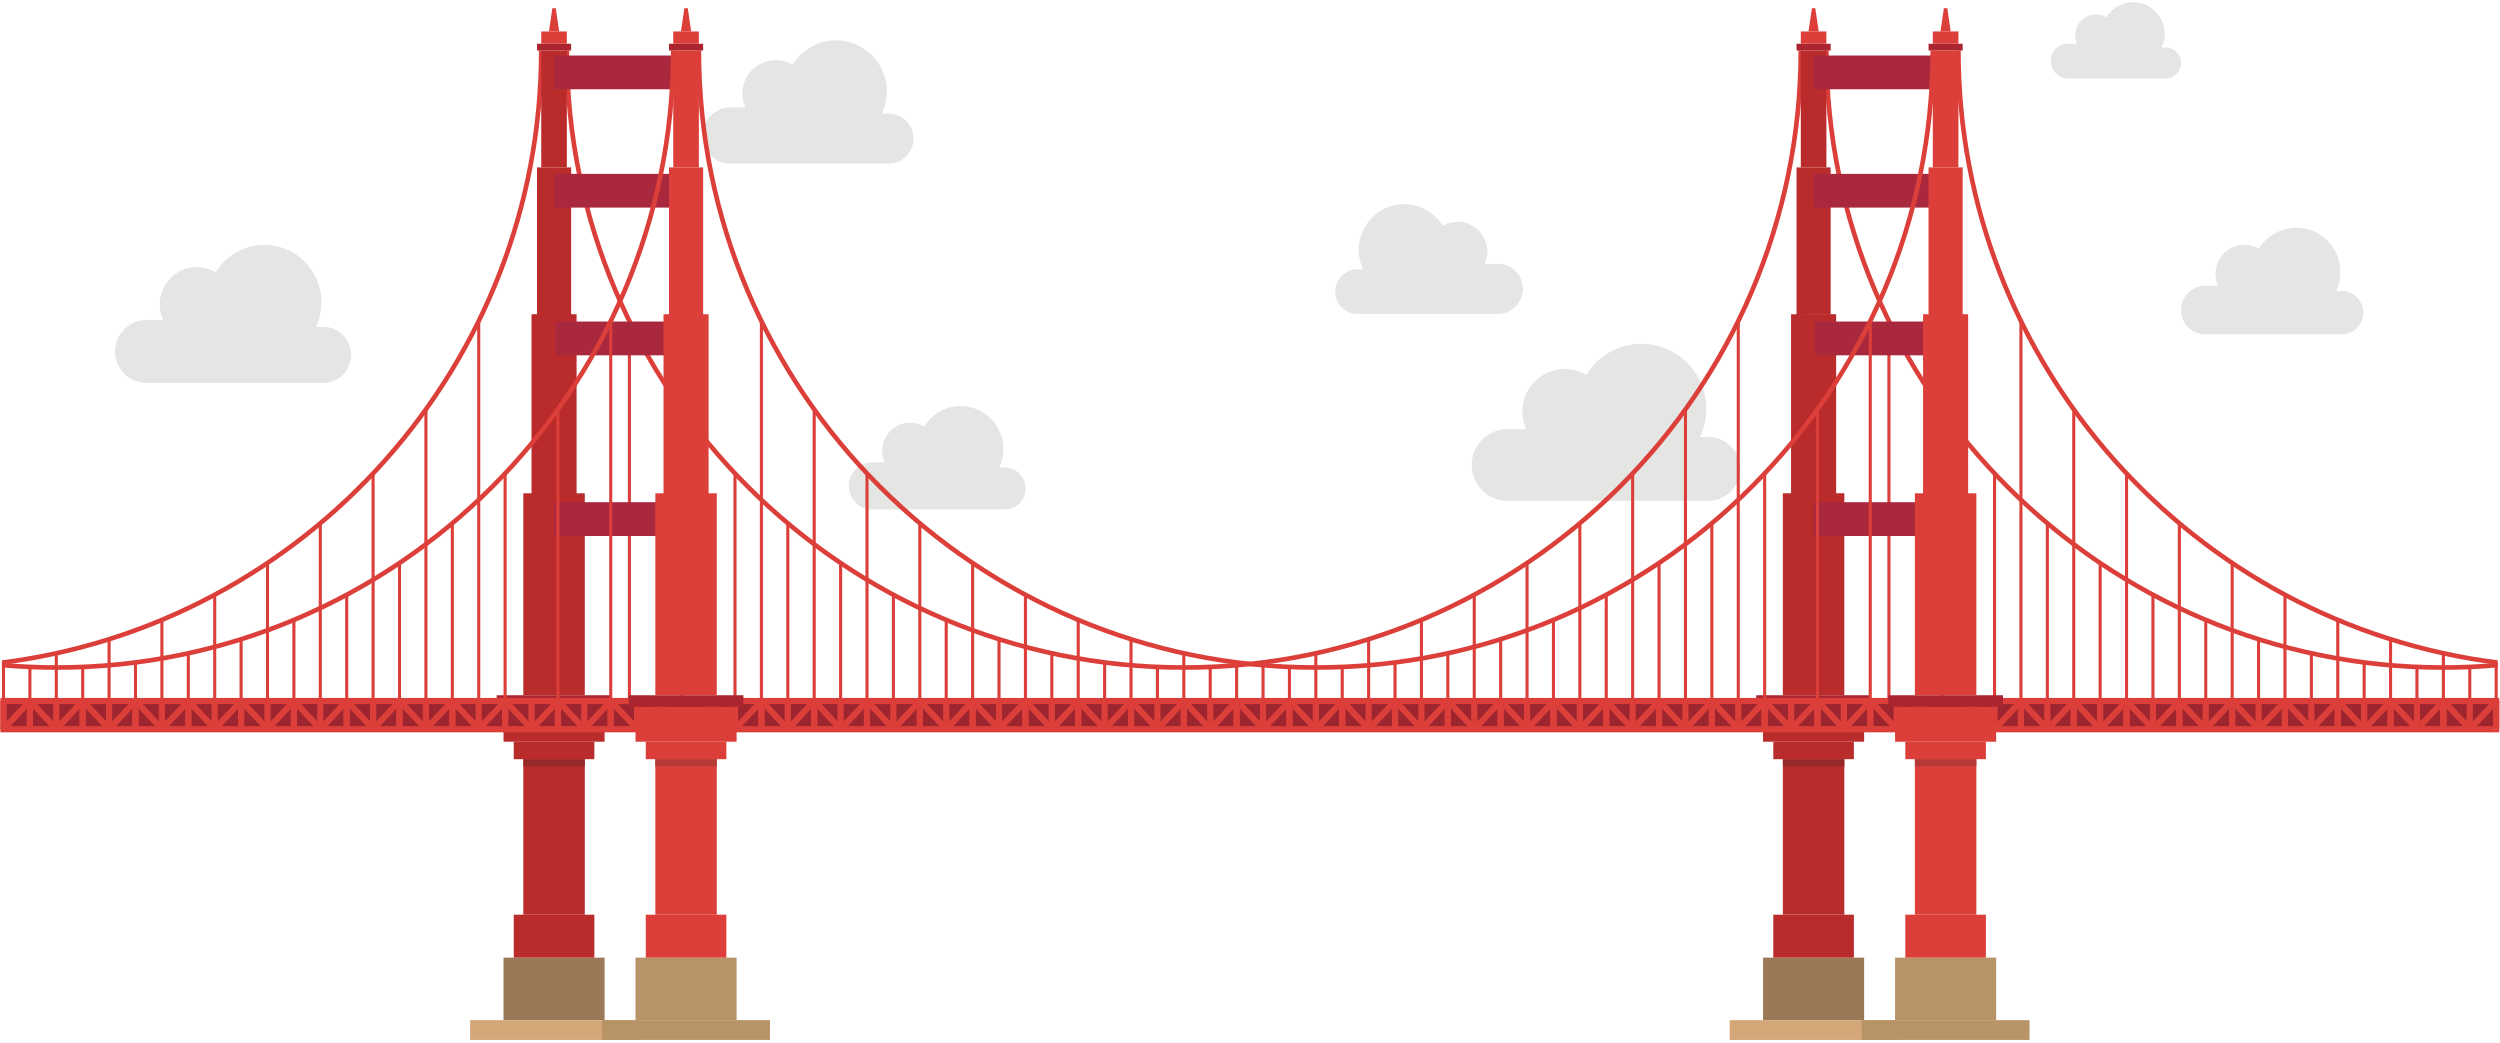 <svg width="808" height="337" xmlns="http://www.w3.org/2000/svg"><g fill="none" fill-rule="evenodd"><g fill="#E5E6E3"><path d="M552.143 141.233h-2.698a21.052 21.052 0 0 0 2.037-9.019c0-11.648-9.393-21.091-20.979-21.091-7.549 0-14.148 4.022-17.843 10.037a13.564 13.564 0 0 0-6.924-1.902c-7.565 0-13.698 6.165-13.698 13.771 0 2.024.444 3.94 1.225 5.671h-6.095c-6.332 0-11.514 5.209-11.514 11.575s5.182 11.575 11.514 11.575h64.975c5.639 0 10.253-4.639 10.253-10.309 0-5.669-4.614-10.308-10.253-10.308M699.938 15.352h-1.309c.627-1.329.988-2.81.988-4.379 0-5.656-4.56-10.241-10.186-10.241-3.666 0-6.869 1.952-8.664 4.873a6.59 6.59 0 0 0-3.362-.923c-3.674 0-6.652 2.993-6.652 6.687 0 .982.216 1.913.595 2.753h-2.959c-3.076 0-5.591 2.529-5.591 5.621 0 3.091 2.515 5.62 5.591 5.62h31.549c2.739 0 4.979-2.252 4.979-5.005s-2.24-5.006-4.979-5.006M438.697 87.049h1.886a14.736 14.736 0 0 1-1.424-6.306c0-8.144 6.568-14.746 14.668-14.746 5.277 0 9.891 2.812 12.475 7.018a9.479 9.479 0 0 1 4.84-1.331c5.29 0 9.578 4.311 9.578 9.629a9.624 9.624 0 0 1-.857 3.964h4.261c4.428 0 8.05 3.642 8.05 8.093 0 4.451-3.622 8.093-8.05 8.093h-45.427c-3.942 0-7.169-3.243-7.169-7.207 0-3.965 3.227-7.207 7.169-7.207M104.461 105.636h-2.371a18.52 18.52 0 0 0 1.79-7.93c0-10.24-8.257-18.543-18.444-18.543-6.637 0-12.438 3.537-15.687 8.825a11.928 11.928 0 0 0-6.087-1.673c-6.652 0-12.044 5.421-12.044 12.108a12.1 12.1 0 0 0 1.077 4.986h-5.359c-5.567 0-10.122 4.579-10.122 10.176s4.555 10.177 10.122 10.177h57.125c4.958 0 9.015-4.079 9.015-9.063 0-4.985-4.057-9.063-9.015-9.063M324.722 151.085h-1.777a13.876 13.876 0 0 0 1.342-5.941c0-7.673-6.188-13.893-13.82-13.893-4.973 0-9.32 2.649-11.754 6.611a8.937 8.937 0 0 0-4.561-1.253c-4.983 0-9.024 4.061-9.024 9.072 0 1.333.294 2.595.808 3.735h-4.015c-4.171 0-7.585 3.432-7.585 7.625 0 4.194 3.414 7.625 7.585 7.625h42.801c3.715 0 6.754-3.056 6.754-6.791 0-3.734-3.039-6.79-6.754-6.79M287.169 36.704h-2.119a16.537 16.537 0 0 0 1.6-7.085c0-9.152-7.379-16.571-16.483-16.571-5.931 0-11.115 3.159-14.018 7.885a10.657 10.657 0 0 0-5.44-1.495c-5.944 0-10.763 4.845-10.763 10.82 0 1.591.35 3.096.963 4.456h-4.789c-4.975 0-9.046 4.092-9.046 9.094s4.071 9.094 9.046 9.094h51.049c4.431 0 8.057-3.644 8.057-8.099 0-4.454-3.626-8.099-8.057-8.099M756.855 94.056h-1.831a14.31 14.31 0 0 0 1.383-6.124c0-7.91-6.378-14.322-14.246-14.322-5.126 0-9.606 2.731-12.115 6.815a9.208 9.208 0 0 0-4.702-1.292c-5.137 0-9.302 4.187-9.302 9.352 0 1.374.303 2.675.832 3.85h-4.139c-4.299 0-7.818 3.537-7.818 7.86s3.519 7.86 7.818 7.86h44.12c3.831 0 6.963-3.15 6.963-6.999 0-3.851-3.132-7-6.963-7"/></g><path fill="#DC3F39" d="M305.316 226.563h1v-26.152h-1zM322.382 226.563h1v-19.925h-1zM339.448 226.563h1v-15.398h-1zM356.514 226.563h1v-12.451h-1zM373.58 226.563h1v-11.071h-1zM390.646 226.563h1v-11.071h-1zM407.711 226.563h1v-12.451h-1zM424.777 226.563h1v-15.398h-1zM441.843 226.563h1v-19.924h-1zM458.909 226.563h1V200.41h-1z"/><path d="M382.613 216.49c-110.365 0-200.154-89.788-200.154-200.153h1.5c0 109.537 89.116 198.653 198.654 198.653 109.537 0 198.653-89.116 198.653-198.653h1.5c0 110.365-89.788 200.153-200.153 200.153" fill="#DC3F39"/><path fill="#DC3F39" d="M202.921 226.563h1V103.912h-1zM219.987 226.563h1V132.45h-1zM237.053 226.563h1v-73.407h-1zM254.119 226.563h1v-57.321h-1zM271.185 226.563h1v-44.502h-1zM288.25 226.563h1v-34.254h-1zM475.975 226.563h1v-34.254h-1zM493.04 226.563h1v-44.502h-1zM510.106 226.563h1v-57.318h-1zM527.172 226.563h1v-73.407h-1zM544.238 226.563h1V132.45h-1zM561.304 226.563h1V103.912h-1zM.627 226.563h1v-12.451h-1zM17.693 226.563h1v-15.398h-1zM34.759 226.563h1v-19.924h-1zM51.825 226.563h1V200.41h-1zM68.891 226.563h1v-34.254h-1zM85.957 226.563h1v-44.502h-1zM103.022 226.563h1v-57.318h-1zM120.088 226.563h1v-73.407h-1zM137.154 226.563h1V132.45h-1zM154.22 226.563h1V103.912h-1z"/><path d="M174.181 16.337c0 101.037-75.822 184.698-173.554 197.074v1.509c98.561-12.385 175.054-96.717 175.054-198.583h-1.5M712.4 226.563h1v-26.152h-1zM729.467 226.563h1v-19.925h-1zM746.532 226.563h1v-15.398h-1zM763.599 226.563h1v-12.451h-1zM780.664 226.563h1v-11.071h-1zM797.729 226.563h1v-11.071h-1zM610.005 226.563h1V103.912h-1zM627.071 226.563h1V132.45h-1zM644.137 226.563h1v-73.407h-1zM661.203 226.563h1v-57.321h-1zM678.269 226.563h1v-44.502h-1zM695.335 226.563h1v-34.254h-1z" fill="#DC3F39"/><path d="M807.263 214.204c-5.789.51-11.646.786-17.566.786-109.538 0-198.653-89.116-198.653-198.653h-1.5c0 110.365 89.788 200.153 200.153 200.153 5.92 0 11.776-.274 17.566-.78v-1.506" fill="#DC3F39"/><path fill="#BA2B2B" d="M569.819 239.721h32.671v-11.295h-32.671z"/><path fill="#9A7957" d="M569.819 329.717h32.671v-20.209h-32.671z"/><path fill="#BA2B2B" d="M573.131 245.369h26.048v-5.648h-26.048zM573.131 309.508h26.048v-13.881h-26.048z"/><path fill="#AB2531" d="M567.612 228.426h37.086v-3.725h-37.086z"/><path fill="#BA2B2B" d="M576.222 295.627h19.867v-50.259h-19.867zM576.222 224.701h19.867V159.43h-19.867zM578.87 159.43h14.569v-57.87H578.87zM580.636 101.56h11.038V54.1h-11.038z"/><path fill="#AB2531" d="M580.636 16.337h11.038v-2.195h-11.038z"/><path fill="#BA2B2B" d="M582.016 54.1h8.278V16.337h-8.278z"/><path fill="#DC3F39" d="M582.016 14.142h8.278v-3.98h-8.278z"/><path fill="#DC3F39" d="M587.811 10.162h-3.312l1.105-7.502h1.103l1.104 7.502"/><path fill="#D3A778" d="M559.03 336.108h54.249v-6.391H559.03z"/><path fill="#982929" d="M576.222 247.688h19.867v-2.32h-19.867z"/><path fill="#BA2B2B" d="M162.735 239.721h32.671v-11.295h-32.671z"/><path fill="#9A7957" d="M162.735 329.717h32.671v-20.209h-32.671z"/><path fill="#BA2B2B" d="M166.046 245.369h26.049v-5.648h-26.049zM166.046 309.508h26.049v-13.881h-26.049z"/><path fill="#AB2531" d="M160.527 228.426h37.086v-3.725h-37.086z"/><path fill="#BA2B2B" d="M169.137 295.627h19.867v-50.259h-19.867zM169.137 224.701h19.867V159.43h-19.867zM171.786 159.43h14.569v-57.87h-14.569zM173.551 101.56h11.038V54.1h-11.038z"/><path fill="#AB2531" d="M173.551 16.337h11.038v-2.195h-11.038z"/><path fill="#BA2B2B" d="M174.931 54.1h8.278V16.337h-8.278z"/><path fill="#DC3F39" d="M174.931 14.142h8.278v-3.98h-8.278z"/><path fill="#DC3F39" d="M180.726 10.162h-3.311l1.104-7.502h1.103l1.104 7.502"/><path fill="#D3A778" d="M151.946 336.108h54.249v-6.391h-54.249z"/><path fill="#982929" d="M169.137 247.688h19.867v-2.32h-19.867z"/><path fill="#AA283E" d="M586.155 28.855h38.526V17.938h-38.526zM586.155 67.105h38.526V56.188h-38.526zM586.543 114.842h38.525v-10.917h-38.525zM586.155 173.23h38.526v-10.917h-38.526zM179.07 28.855h38.526V17.938H179.07zM179.07 67.105h38.526V56.188H179.07zM179.458 114.842h38.526v-10.917h-38.526zM179.07 173.23h38.526v-10.917H179.07z"/><path fill="#9D252F" d="M806.764 235.688H1.127v-9.125h805.636l.001 9.125"/><g><path fill="#DC3F39" d="M806.764 235.688v-1H2.127v-7.125h803.636l.001 8.125h1v-1 1h1l-.001-10.125H.127v11.125h807.637v-1h-1"/><path fill="#DC3F39" d="M245.085 235.688h2v-9.125h-2zM262.151 235.688h2v-9.125h-2zM253.619 235.688h2v-9.125h-2z"/><path fill="#DC3F39" d="M255.987 235.688h-2.368l.038-.436 8.126-8.689h2.368v.395l-8.164 8.73"/><path fill="#DC3F39" d="M253.317 235.688h2.369l-.039-.436-8.126-8.689h-2.368v.395l8.164 8.73M228.02 235.688h2v-9.125h-2z"/><path fill="#DC3F39" d="M245.085 235.688h2v-9.125h-2zM236.553 235.688h2v-9.125h-2z"/><path fill="#DC3F39" d="M238.921 235.688h-2.368l.038-.436 8.126-8.689h2.368v.395l-8.164 8.73"/><path fill="#DC3F39" d="M236.251 235.688h2.369l-.038-.436-8.126-8.689h-2.369v.395l8.164 8.73M262.151 235.688h2v-9.125h-2zM279.217 235.688h2v-9.125h-2zM270.685 235.688h2v-9.125h-2z"/><path fill="#DC3F39" d="M273.053 235.688h-2.368l.038-.436 8.126-8.689h2.368v.395l-8.164 8.73"/><path fill="#DC3F39" d="M270.383 235.688h2.369l-.039-.436-8.126-8.689h-2.368v.395l8.164 8.73M279.217 235.688h2v-9.125h-2zM296.283 235.688h2v-9.125h-2zM287.75 235.688h2v-9.125h-2z"/><path fill="#DC3F39" d="M290.119 235.688h-2.369l.039-.436 8.126-8.689h2.368v.395l-8.164 8.73"/><path fill="#DC3F39" d="M287.449 235.688h2.369l-.039-.436-8.126-8.689h-2.368v.395l8.164 8.73M296.283 235.688h2v-9.125h-2zM313.349 235.688h2v-9.125h-2zM304.816 235.688h2v-9.125h-2z"/><path fill="#DC3F39" d="M307.185 235.688h-2.369l.038-.436 8.126-8.689h2.369v.395l-8.164 8.73"/><path fill="#DC3F39" d="M304.515 235.688h2.369l-.039-.436-8.126-8.689h-2.368v.395l8.164 8.73M313.349 235.688h2v-9.125h-2zM330.415 235.688h2v-9.125h-2zM321.882 235.688h2v-9.125h-2z"/><path fill="#DC3F39" d="M324.251 235.688h-2.369l.038-.436 8.126-8.689h2.369v.395l-8.164 8.73"/><path fill="#DC3F39" d="M321.581 235.688h2.369l-.039-.436-8.126-8.689h-2.368v.395l8.164 8.73M330.415 235.688h2v-9.125h-2zM347.481 235.688h2v-9.125h-2zM338.948 235.688h2v-9.125h-2z"/><path fill="#DC3F39" d="M341.317 235.688h-2.369l.038-.436 8.126-8.689h2.369v.395l-8.164 8.73"/><path fill="#DC3F39" d="M338.646 235.688h2.37l-.039-.436-8.126-8.689h-2.368v.395l8.163 8.73M347.481 235.688h2v-9.125h-2zM364.547 235.688h2v-9.125h-2zM356.014 235.688h2v-9.125h-2z"/><path fill="#DC3F39" d="M358.383 235.688h-2.369l.038-.436 8.126-8.689h2.369v.395l-8.164 8.73"/><path fill="#DC3F39" d="M355.712 235.688h2.37l-.039-.436-8.126-8.689h-2.368v.395l8.163 8.73M364.547 235.688h2v-9.125h-2zM381.613 235.688h2v-9.125h-2zM373.08 235.688h2v-9.125h-2z"/><path fill="#DC3F39" d="M375.449 235.688h-2.369l.038-.436 8.126-8.689h2.369v.395l-8.164 8.73"/><path fill="#DC3F39" d="M372.778 235.688h2.369l-.038-.436-8.126-8.689h-2.368v.395l8.163 8.73M381.613 235.688h2v-9.125h-2zM398.679 235.688h2v-9.125h-2zM390.146 235.688h2v-9.125h-2z"/><path fill="#DC3F39" d="M392.515 235.688h-2.369l.038-.436 8.126-8.689h2.369v.395l-8.164 8.73"/><path fill="#DC3F39" d="M389.844 235.688h2.369l-.038-.436-8.126-8.689h-2.368v.395l8.163 8.73M398.679 235.688h2v-9.125h-2zM415.744 235.688h2v-9.125h-2zM407.212 235.688h2v-9.125h-2z"/><path fill="#DC3F39" d="M409.581 235.688h-2.369l.038-.436 8.126-8.689h2.368v.395l-8.163 8.73"/><path fill="#DC3F39" d="M406.91 235.688h2.369l-.038-.436-8.126-8.689h-2.368v.395l8.163 8.73M415.744 235.688h2v-9.125h-2zM432.811 235.688h2v-9.125h-2zM424.277 235.688h2v-9.125h-2z"/><path fill="#DC3F39" d="M426.646 235.688h-2.369l.038-.436 8.127-8.689h2.369v.395l-8.165 8.73"/><path fill="#DC3F39" d="M423.977 235.688h2.368l-.038-.436-8.126-8.689h-2.368v.395l8.164 8.73M432.811 235.688h2v-9.125h-2zM449.876 235.688h2v-9.125h-2zM441.344 235.688h2v-9.125h-2z"/><path fill="#DC3F39" d="M443.712 235.688h-2.368l.038-.436 8.126-8.689h2.368v.395l-8.164 8.73"/><path fill="#DC3F39" d="M441.042 235.688h2.369l-.038-.436-8.126-8.689h-2.369v.395l8.164 8.73M449.876 235.688h2v-9.125h-2zM466.942 235.688h2v-9.125h-2zM458.409 235.688h2v-9.125h-2z"/><path fill="#DC3F39" d="M460.778 235.688h-2.369l.038-.436 8.127-8.689h2.368v.395l-8.164 8.73"/><path fill="#DC3F39" d="M458.108 235.688h2.369l-.039-.436-8.125-8.689h-2.369v.395l8.164 8.73M466.942 235.688h2v-9.125h-2zM484.008 235.688h2v-9.125h-2zM475.476 235.688h2v-9.125h-2z"/><path fill="#DC3F39" d="M477.844 235.688h-2.368l.038-.436 8.126-8.689h2.368v.395l-8.164 8.73"/><path fill="#DC3F39" d="M475.174 235.688h2.369l-.038-.436-8.127-8.689h-2.368v.395l8.164 8.73M484.008 235.688h2v-9.125h-2zM501.074 235.688h2v-9.125h-2zM492.541 235.688h2v-9.125h-2z"/><path fill="#DC3F39" d="M494.91 235.688h-2.369l.039-.436 8.126-8.689h2.368v.395l-8.164 8.73"/><path fill="#DC3F39" d="M492.24 235.688h2.368l-.038-.436-8.126-8.689h-2.368v.395l8.164 8.73M501.074 235.688h2v-9.125h-2zM518.14 235.688h2v-9.125h-2zM509.607 235.688h2v-9.125h-2z"/><path fill="#DC3F39" d="M511.977 235.688h-2.37l.039-.436 8.125-8.689h2.369v.395l-8.163 8.73"/><path fill="#DC3F39" d="M509.306 235.688h2.369l-.038-.436-8.127-8.689h-2.368v.395l8.164 8.73M518.14 235.688h2v-9.125h-2zM535.206 235.688h2v-9.125h-2zM526.673 235.688h2v-9.125h-2z"/><path fill="#DC3F39" d="M529.042 235.688h-2.369l.038-.436 8.127-8.689h2.368v.395l-8.164 8.73"/><path fill="#DC3F39" d="M526.372 235.688h2.368l-.038-.436-8.126-8.689h-2.368v.395l8.164 8.73M535.206 235.688h2v-9.125h-2zM552.271 235.688h2v-9.125h-2zM543.739 235.688h2v-9.125h-2z"/><path fill="#DC3F39" d="M546.107 235.688h-2.368l.038-.436 8.126-8.689h2.368v.395l-8.164 8.73"/><path fill="#DC3F39" d="M543.438 235.688h2.369l-.038-.436-8.126-8.689h-2.37v.395l8.165 8.73M552.271 235.688h2v-9.125h-2zM569.338 235.688h2v-9.125h-2zM560.805 235.688h2v-9.125h-2z"/><path fill="#DC3F39" d="M563.174 235.688h-2.369l.038-.436 8.127-8.689h2.368v.395l-8.164 8.73"/><path fill="#DC3F39" d="M560.504 235.688h2.368l-.038-.436-8.126-8.689h-2.368v.395l8.164 8.73M569.338 235.688h2v-9.125h-2zM586.403 235.688h2v-9.125h-2zM577.871 235.688h2v-9.125h-2z"/><path fill="#DC3F39" d="M580.239 235.688h-2.368l.038-.436 8.126-8.689h2.368v.395l-8.164 8.73"/><path fill="#DC3F39" d="M577.569 235.688h2.369l-.038-.436-8.127-8.689h-2.368v.395l8.164 8.73M586.403 235.688h2v-9.125h-2zM603.47 235.688h2v-9.125h-2zM594.937 235.688h2v-9.125h-2z"/><path fill="#DC3F39" d="M597.306 235.688h-2.369l.038-.436 8.127-8.689h2.368v.395l-8.164 8.73"/><path fill="#DC3F39" d="M594.636 235.688h2.368l-.038-.436-8.126-8.689h-2.368v.395l8.164 8.73M603.47 235.688h2v-9.125h-2zM620.535 235.688h2v-9.125h-2zM612.003 235.688h2v-9.125h-2z"/><path fill="#DC3F39" d="M614.372 235.688h-2.369l.038-.436 8.126-8.689h2.368v.395l-8.163 8.73"/><path fill="#DC3F39" d="M611.701 235.688h2.369l-.038-.436-8.126-8.689h-2.369v.395l8.164 8.73M347.981 226.563h1v-26.152h-1zM365.047 226.563h1v-19.925h-1zM382.113 226.563h1v-15.398h-1zM399.179 226.563h1v-12.451h-1zM416.244 226.563h1v-11.071h-1zM433.31 226.563h1v-11.071h-1zM450.376 226.563h1v-12.451h-1zM467.441 226.563h1v-15.398h-1zM484.508 226.563h1v-19.924h-1zM501.573 226.563h1V200.41h-1z"/><path d="M425.276 216.49c-110.364 0-200.152-89.788-200.152-200.153h1.5c0 109.537 89.115 198.653 198.652 198.653 109.538 0 198.654-89.116 198.654-198.653h1.5c0 110.365-89.788 200.153-200.154 200.153" fill="#DC3F39"/><path fill="#DC3F39" d="M245.585 226.563h1V103.912h-1zM262.651 226.563h1V132.45h-1zM279.717 226.563h1v-73.407h-1zM296.783 226.563h1v-57.321h-1zM313.849 226.563h1v-44.502h-1zM330.915 226.563h1v-34.254h-1zM518.64 226.563h1v-34.254h-1zM535.705 226.563h1v-44.502h-1zM552.771 226.563h1v-57.318h-1zM569.837 226.563h1v-73.407h-1zM586.902 226.563h1V132.45h-1zM603.969 226.563h1V103.912h-1zM25.726 235.688h2v-9.125h-2zM42.792 235.688h2v-9.125h-2zM34.259 235.688h2v-9.125h-2z"/><path fill="#DC3F39" d="M36.628 235.688h-2.369l.038-.436 8.126-8.689h2.369v.395l-8.164 8.73"/><path fill="#DC3F39" d="M33.957 235.688h2.369l-.038-.436-8.126-8.689h-2.369v.395l8.164 8.73M8.66 235.688h2v-9.125h-2z"/><path fill="#DC3F39" d="M25.726 235.688h2v-9.125h-2zM17.193 235.688h2v-9.125h-2z"/><path fill="#DC3F39" d="M19.561 235.688h-2.368l.038-.436 8.126-8.689h2.369v.395l-8.165 8.73"/><path fill="#DC3F39" d="M16.891 235.688h2.369l-.038-.436-8.126-8.689H8.728v.395l8.163 8.73"/><path fill="#DC3F39" d="M8.659 235.688h2v-9.125h-2zM.126 235.688h2v-9.125h-2z"/><path fill="#DC3F39" d="M2.496 235.688H.126l.039-.436 8.126-8.689h2.368v.395l-8.163 8.73M42.792 235.688h2v-9.125h-2zM59.857 235.688h2v-9.125h-2zM51.325 235.688h2v-9.125h-2z"/><path fill="#DC3F39" d="M53.694 235.688h-2.369l.038-.436 8.126-8.689h2.368v.395l-8.163 8.73"/><path fill="#DC3F39" d="M51.023 235.688h2.369l-.038-.436-8.126-8.689h-2.369v.395l8.164 8.73M59.857 235.688h2v-9.125h-2zM76.923 235.688h2v-9.125h-2zM68.391 235.688h2v-9.125h-2z"/><path fill="#DC3F39" d="M70.76 235.688h-2.369l.038-.436 8.126-8.689h2.368v.395l-8.163 8.73"/><path fill="#DC3F39" d="M68.089 235.688h2.369l-.038-.436-8.126-8.689h-2.369v.395l8.164 8.73M76.923 235.688h2v-9.125h-2zM93.989 235.688h2v-9.125h-2zM85.457 235.688h2v-9.125h-2z"/><path fill="#DC3F39" d="M87.826 235.688h-2.369l.038-.436 8.126-8.689h2.368v.395l-8.163 8.73"/><path fill="#DC3F39" d="M85.155 235.688h2.369l-.038-.436-8.126-8.689h-2.369v.395l8.164 8.73M93.989 235.688h2v-9.125h-2zM111.055 235.688h2v-9.125h-2zM102.522 235.688h2v-9.125h-2z"/><path fill="#DC3F39" d="M104.892 235.688h-2.37l.039-.436 8.126-8.689h2.368v.395l-8.163 8.73"/><path fill="#DC3F39" d="M102.221 235.688h2.369l-.038-.436-8.126-8.689h-2.369v.395l8.164 8.73M111.055 235.688h2v-9.125h-2zM128.121 235.688h2v-9.125h-2zM119.588 235.688h2v-9.125h-2z"/><path fill="#DC3F39" d="M121.958 235.688h-2.37l.038-.436 8.127-8.689h2.368v.395l-8.163 8.73"/><path fill="#DC3F39" d="M119.287 235.688h2.369l-.038-.436-8.126-8.689h-2.369v.395l8.164 8.73M128.121 235.688h2v-9.125h-2zM145.187 235.688h2v-9.125h-2zM136.654 235.688h2v-9.125h-2z"/><path fill="#DC3F39" d="M139.023 235.688h-2.369l.038-.436 8.127-8.689h2.368v.395l-8.164 8.73"/><path fill="#DC3F39" d="M136.353 235.688h2.369l-.038-.436-8.126-8.689h-2.369v.395l8.164 8.73M145.187 235.688h2v-9.125h-2zM162.253 235.688h2v-9.125h-2zM153.72 235.688h2v-9.125h-2z"/><path fill="#DC3F39" d="M156.089 235.688h-2.369l.039-.436 8.126-8.689h2.368v.395l-8.164 8.73"/><path fill="#DC3F39" d="M153.419 235.688h2.369l-.038-.436-8.126-8.689h-2.369v.395l8.164 8.73M162.253 235.688h2v-9.125h-2zM179.319 235.688h2v-9.125h-2zM170.786 235.688h2v-9.125h-2z"/><path fill="#DC3F39" d="M173.155 235.688h-2.369l.039-.436 8.126-8.689h2.368v.395l-8.164 8.73"/><path fill="#DC3F39" d="M170.485 235.688h2.369l-.039-.436-8.126-8.689h-2.368v.395l8.164 8.73M179.319 235.688h2v-9.125h-2zM196.385 235.688h2v-9.125h-2zM187.852 235.688h2v-9.125h-2z"/><path fill="#DC3F39" d="M190.221 235.688h-2.369l.039-.436 8.126-8.689h2.368v.395l-8.164 8.73"/><path fill="#DC3F39" d="M187.551 235.688h2.368l-.038-.436-8.126-8.689h-2.368v.395l8.164 8.73M196.385 235.688h2v-9.125h-2zM213.451 235.688h2v-9.125h-2zM204.918 235.688h2v-9.125h-2z"/><path fill="#DC3F39" d="M207.287 235.688h-2.369l.039-.436 8.126-8.689h2.368v.395l-8.164 8.73"/><path fill="#DC3F39" d="M204.617 235.688h2.368l-.038-.436-8.126-8.689h-2.368v.395l8.164 8.73M9.16 226.563h1v-11.071h-1zM26.226 226.563h1v-11.071h-1zM43.292 226.563h1v-12.451h-1zM60.357 226.563h1v-15.398h-1zM77.423 226.563h1v-19.924h-1zM94.489 226.563h1V200.41h-1zM111.555 226.563h1v-34.254h-1zM128.621 226.563h1v-44.502h-1zM145.687 226.563h1v-57.318h-1zM162.752 226.563h1v-73.407h-1zM179.818 226.563h1V132.45h-1zM196.884 226.563h1V103.912h-1z"/><path d="M216.846 16.337c0 109.537-89.116 198.653-198.653 198.653-5.921 0-11.776-.276-17.566-.786v1.506c5.79.506 11.646.78 17.566.78 110.365 0 200.153-89.788 200.153-200.153h-1.5M652.17 235.688h2v-9.125h-2zM669.236 235.688h2v-9.125h-2zM660.703 235.688h2v-9.125h-2z" fill="#DC3F39"/><path fill="#DC3F39" d="M663.072 235.688h-2.369l.038-.436 8.126-8.689h2.369v.395l-8.164 8.73"/><path fill="#DC3F39" d="M660.401 235.688h2.37l-.039-.436-8.126-8.689h-2.368v.395l8.163 8.73M635.104 235.688h2v-9.125h-2z"/><path fill="#DC3F39" d="M652.17 235.688h2v-9.125h-2zM643.637 235.688h2v-9.125h-2z"/><path fill="#DC3F39" d="M646.006 235.688h-2.369l.039-.436 8.126-8.689h2.368v.395l-8.164 8.73"/><path fill="#DC3F39" d="M643.336 235.688h2.369l-.039-.436-8.126-8.689h-2.368v.395l8.164 8.73M669.236 235.688h2v-9.125h-2zM686.302 235.688h2v-9.125h-2zM677.77 235.688h2v-9.125h-2z"/><path fill="#DC3F39" d="M680.138 235.688h-2.368l.038-.436 8.126-8.689h2.368v.395l-8.164 8.73"/><path fill="#DC3F39" d="M677.468 235.688h2.369l-.039-.436-8.126-8.689h-2.368v.395l8.164 8.73M686.302 235.688h2v-9.125h-2zM703.368 235.688h2v-9.125h-2zM694.835 235.688h2v-9.125h-2z"/><path fill="#DC3F39" d="M697.204 235.688h-2.369l.038-.436 8.126-8.689h2.369v.395l-8.164 8.73"/><path fill="#DC3F39" d="M694.533 235.688h2.369l-.038-.436-8.126-8.689h-2.368v.395l8.163 8.73M703.368 235.688h2v-9.125h-2zM720.434 235.688h2v-9.125h-2zM711.901 235.688h2v-9.125h-2z"/><path fill="#DC3F39" d="M714.27 235.688h-2.369l.038-.436 8.126-8.689h2.369v.395l-8.164 8.73"/><path fill="#DC3F39" d="M711.6 235.688h2.369l-.039-.436-8.126-8.689h-2.368v.395l8.164 8.73M720.434 235.688h2v-9.125h-2zM737.499 235.688h2v-9.125h-2zM728.967 235.688h2v-9.125h-2z"/><path fill="#DC3F39" d="M731.336 235.688h-2.369l.038-.436 8.126-8.689h2.368v.395l-8.163 8.73"/><path fill="#DC3F39" d="M728.665 235.688h2.369l-.038-.436-8.126-8.689h-2.368v.395l8.163 8.73M737.499 235.688h2v-9.125h-2zM754.565 235.688h2v-9.125h-2zM746.032 235.688h2v-9.125h-2z"/><path fill="#DC3F39" d="M748.401 235.688h-2.369l.039-.436 8.126-8.689h2.368v.395l-8.164 8.73"/><path fill="#DC3F39" d="M745.731 235.688h2.369l-.038-.436-8.126-8.689h-2.369v.395l8.164 8.73M754.565 235.688h2v-9.125h-2zM771.632 235.688h2v-9.125h-2zM763.099 235.688h2v-9.125h-2z"/><path fill="#DC3F39" d="M765.468 235.688h-2.369l.038-.436 8.126-8.689h2.369v.395l-8.164 8.73"/><path fill="#DC3F39" d="M762.797 235.688h2.369l-.038-.436-8.126-8.689h-2.369v.395l8.164 8.73M771.632 235.688h2v-9.125h-2zM788.697 235.688h2v-9.125h-2zM780.165 235.688h2v-9.125h-2z"/><path fill="#DC3F39" d="M782.533 235.688h-2.368l.038-.436 8.126-8.689h2.368v.395l-8.164 8.73"/><path fill="#DC3F39" d="M779.863 235.688h2.369l-.039-.436-8.126-8.689h-2.368v.395l8.164 8.73M788.697 235.688h2v-9.125h-2zM805.764 235.688h2v-9.125h-2zM797.23 235.688h2v-9.125h-2z"/><path fill="#DC3F39" d="M799.6 235.688h-2.37l.039-.436 8.126-8.689h2.369v.395l-8.164 8.73"/><path fill="#DC3F39" d="M796.929 235.688h2.369l-.038-.436-8.126-8.689h-2.368v.395l8.163 8.73M755.065 226.563h1v-26.152h-1zM772.131 226.563h1v-19.925h-1zM789.197 226.563h1v-15.398h-1zM806.263 226.563h1v-12.451h-1zM652.67 226.563h1V103.912h-1zM669.735 226.563h1V132.45h-1zM686.802 226.563h1v-73.407h-1zM703.867 226.563h1v-57.321h-1zM720.934 226.563h1v-44.502h-1zM737.999 226.563h1v-34.254h-1z"/><path d="M807.263 213.411c-97.733-12.376-173.555-96.037-173.555-197.074h-1.5c0 101.866 76.493 186.198 175.055 198.583v-1.509M612.484 239.721h32.671v-11.295h-32.671z" fill="#DC3F39"/><path fill="#B99368" d="M612.484 329.717h32.671v-20.209h-32.671z"/><path fill="#DC3F39" d="M615.795 245.369h26.049v-5.648h-26.049zM615.795 309.508h26.049v-13.881h-26.049z"/><path fill="#AB2531" d="M610.276 228.426h37.086v-3.725h-37.086z"/><path fill="#DC3F39" d="M618.886 295.627h19.867v-50.259h-19.867zM618.886 224.701h19.867V159.43h-19.867zM621.535 159.43h14.569v-57.87h-14.569zM623.301 101.56h11.037V54.1h-11.037z"/><path fill="#AB2531" d="M623.301 16.337h11.037v-2.195h-11.037z"/><path fill="#DC3F39" d="M624.681 54.1h8.278V16.337h-8.278zM624.681 14.142h8.278v-3.98h-8.278z"/><path fill="#DC3F39" d="M630.475 10.162h-3.311l1.104-7.502h1.103l1.104 7.502"/><path fill="#B99368" d="M601.695 336.108h54.248v-6.391h-54.248z"/><path fill="#B53935" d="M618.886 247.688h19.867v-2.32h-19.867z"/><path fill="#DC3F39" d="M205.399 239.721h32.671v-11.295h-32.671z"/><path fill="#B99368" d="M205.399 329.717h32.671v-20.209h-32.671z"/><path fill="#DC3F39" d="M208.71 245.369h26.049v-5.648H208.71zM208.71 309.508h26.049v-13.881H208.71z"/><path fill="#AB2531" d="M203.192 228.426h37.086v-3.725h-37.086z"/><path fill="#DC3F39" d="M211.801 295.627h19.867v-50.259h-19.867zM211.801 224.701h19.867V159.43h-19.867zM214.45 159.43h14.57v-57.87h-14.57zM216.216 101.56h11.037V54.1h-11.037z"/><path fill="#AB2531" d="M216.216 16.337h11.037v-2.195h-11.037z"/><path fill="#DC3F39" d="M217.596 54.1h8.278V16.337h-8.278zM217.596 14.142h8.278v-3.98h-8.278z"/><path fill="#DC3F39" d="M223.391 10.162h-3.312l1.104-7.502h1.104l1.104 7.502"/><path fill="#B99368" d="M194.61 336.108h54.249v-6.391H194.61z"/><path fill="#B53935" d="M211.801 247.688h19.867v-2.32h-19.867z"/></g></g></svg>